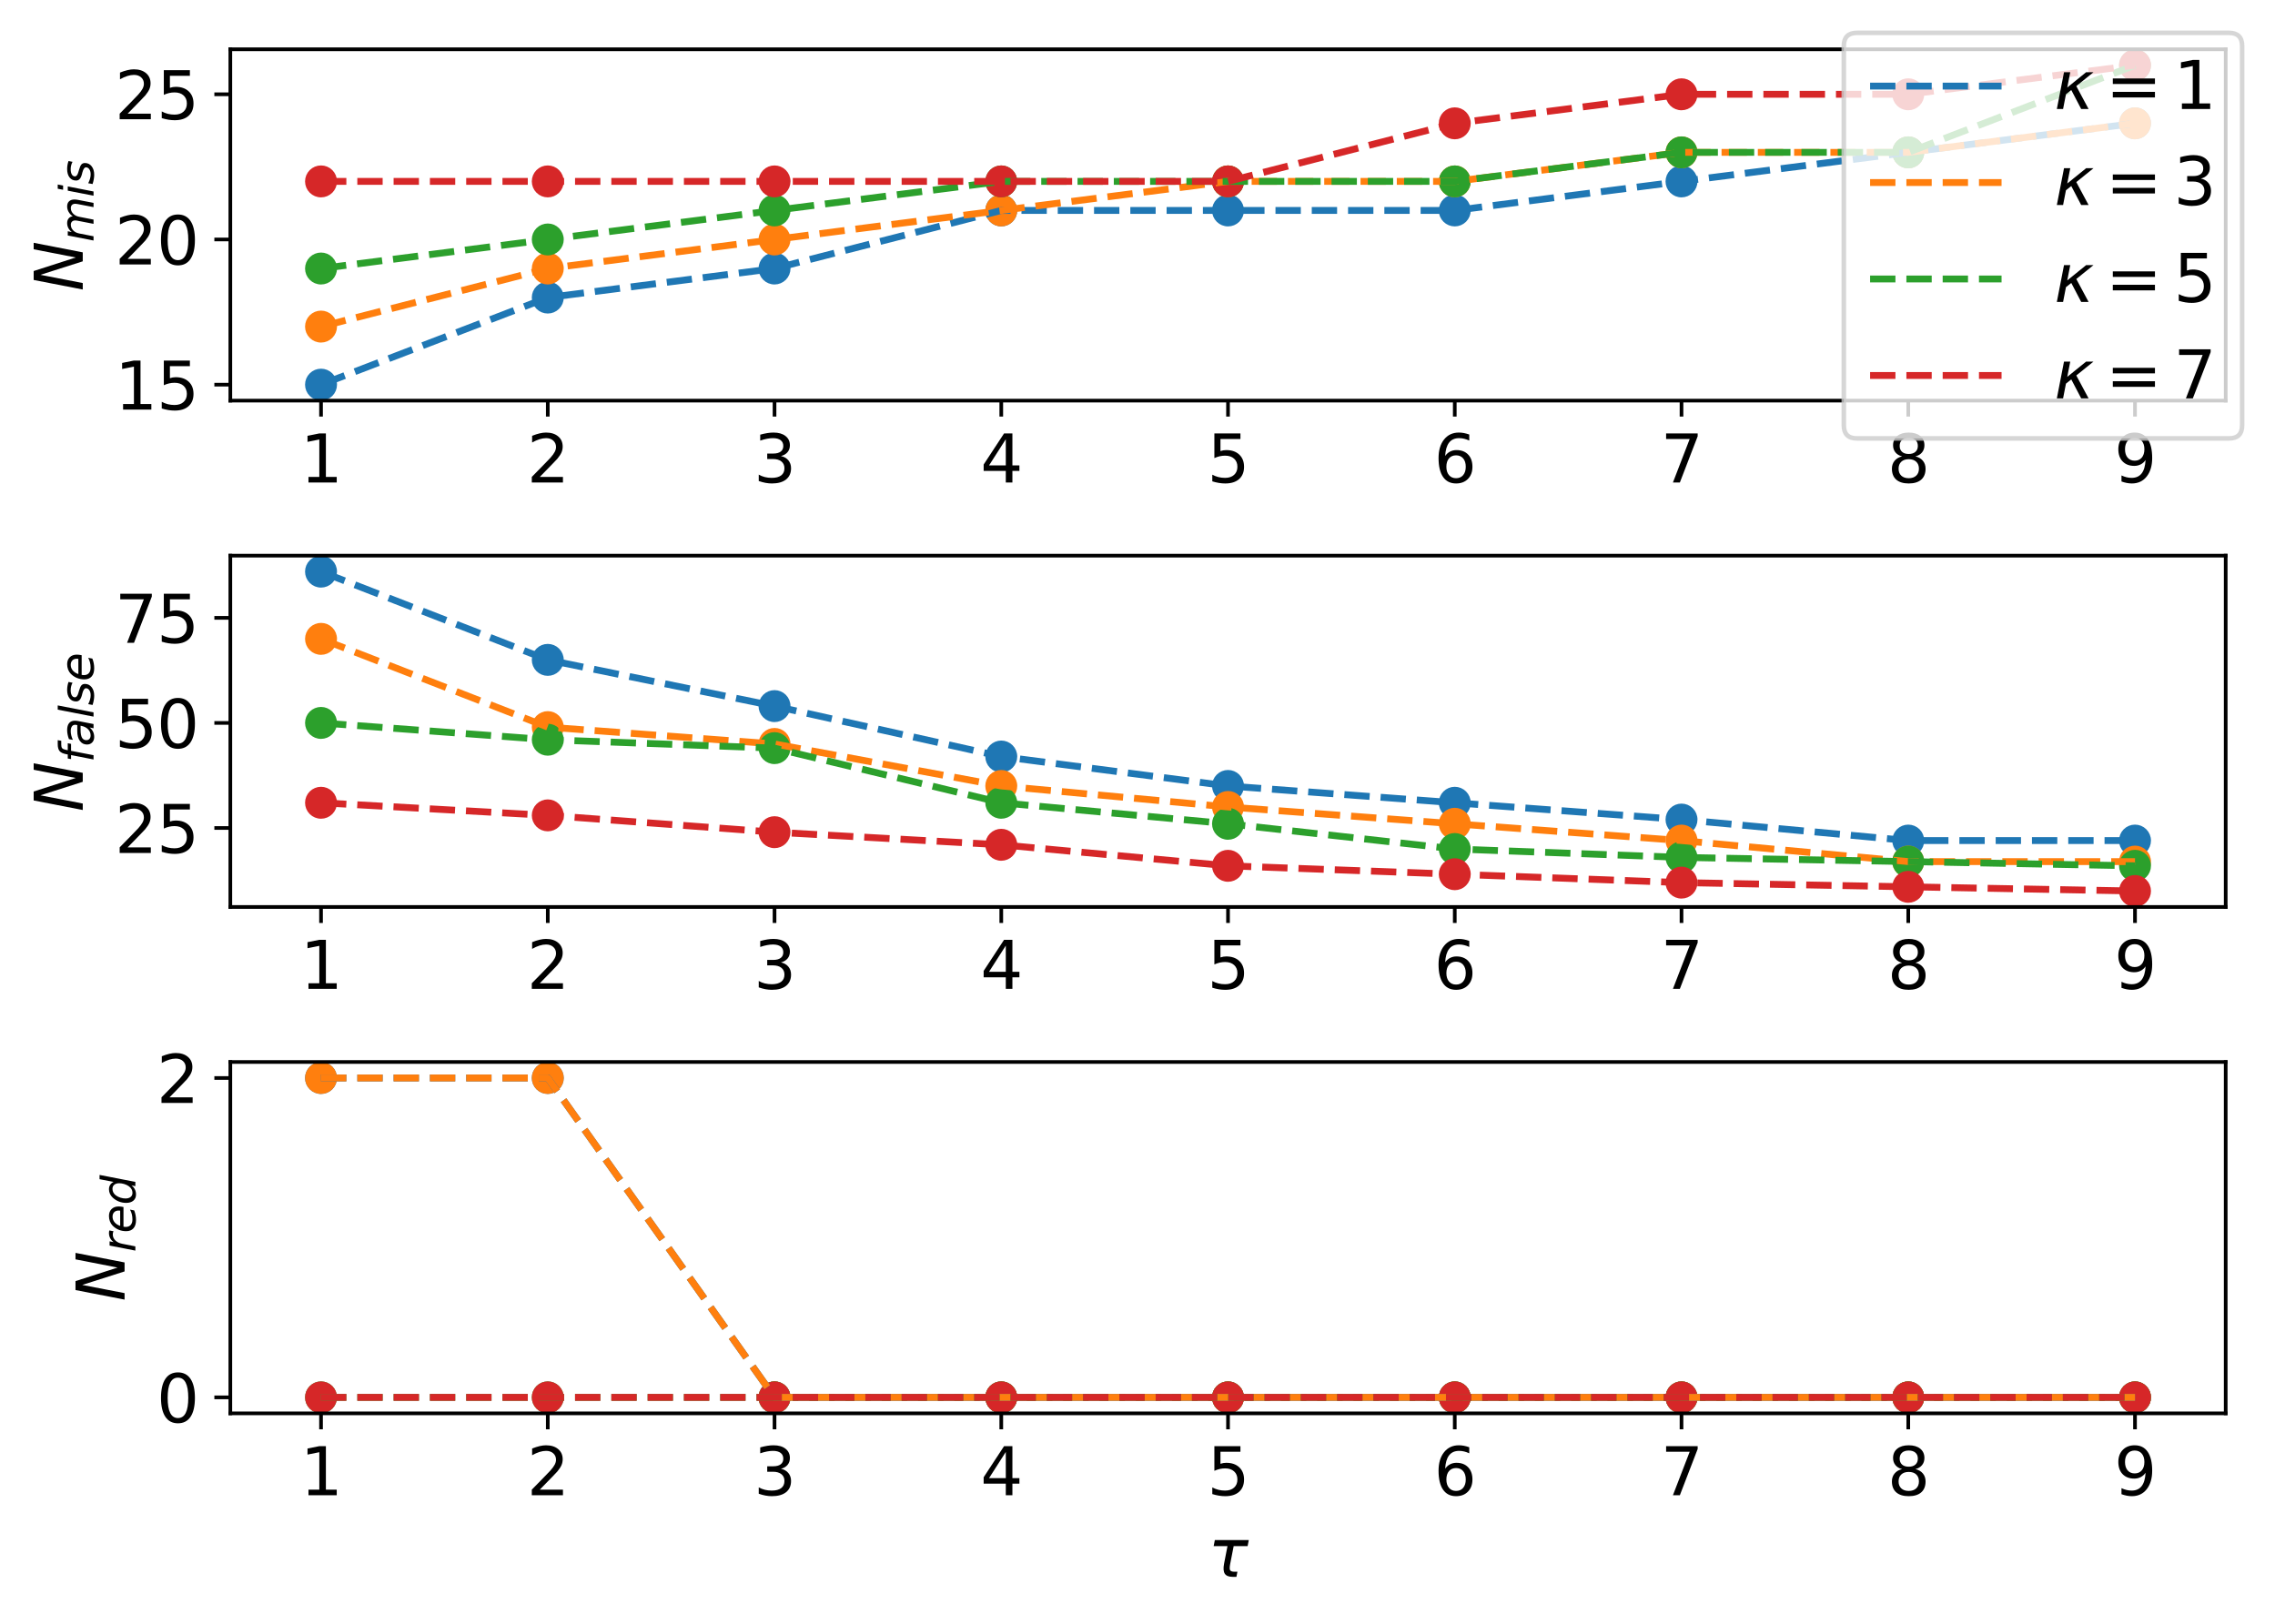 <?xml version="1.0" encoding="utf-8" standalone="no"?>
<!DOCTYPE svg PUBLIC "-//W3C//DTD SVG 1.1//EN"
  "http://www.w3.org/Graphics/SVG/1.1/DTD/svg11.dtd">
<svg xmlns:xlink="http://www.w3.org/1999/xlink" width="498.404pt" height="355.773pt" viewBox="0 0 498.404 355.773" xmlns="http://www.w3.org/2000/svg" version="1.1">
 <defs>
  <style type="text/css">*{stroke-linejoin: round; stroke-linecap: butt}</style>
 </defs>
 <g id="figure_1">
  <g id="patch_1">
   <path d="M 0 355.773 
L 498.404 355.773 
L 498.404 0 
L 0 0 
z
" style="fill: #ffffff"/>
  </g>
  <g id="axes_1">
   <g id="patch_2">
    <path d="M 50.461 87.787 
L 487.604 87.787 
L 487.604 10.8 
L 50.461 10.8 
z
" style="fill: #ffffff"/>
   </g>
   <g id="PathCollection_1">
    <defs>
     <path id="m1174022c4d" d="M 0 3 
C 0.796 3 1.559 2.684 2.121 2.121 
C 2.684 1.559 3 0.796 3 0 
C 3 -0.796 2.684 -1.559 2.121 -2.121 
C 1.559 -2.684 0.796 -3 0 -3 
C -0.796 -3 -1.559 -2.684 -2.121 -2.121 
C -2.684 -1.559 -3 -0.796 -3 0 
C -3 0.796 -2.684 1.559 -2.121 2.121 
C -1.559 2.684 -0.796 3 0 3 
z
" style="stroke: #1f77b4"/>
    </defs>
    <g clip-path="url(#p6fe5225470)">
     <use xlink:href="#m1174022c4d" x="70.331" y="84.288" style="fill: #1f77b4; stroke: #1f77b4"/>
     <use xlink:href="#m1174022c4d" x="120.006" y="65.2" style="fill: #1f77b4; stroke: #1f77b4"/>
     <use xlink:href="#m1174022c4d" x="169.682" y="58.838" style="fill: #1f77b4; stroke: #1f77b4"/>
     <use xlink:href="#m1174022c4d" x="219.357" y="46.112" style="fill: #1f77b4; stroke: #1f77b4"/>
     <use xlink:href="#m1174022c4d" x="269.032" y="46.112" style="fill: #1f77b4; stroke: #1f77b4"/>
     <use xlink:href="#m1174022c4d" x="318.708" y="46.112" style="fill: #1f77b4; stroke: #1f77b4"/>
     <use xlink:href="#m1174022c4d" x="368.383" y="39.75" style="fill: #1f77b4; stroke: #1f77b4"/>
     <use xlink:href="#m1174022c4d" x="418.059" y="33.387" style="fill: #1f77b4; stroke: #1f77b4"/>
     <use xlink:href="#m1174022c4d" x="467.734" y="27.025" style="fill: #1f77b4; stroke: #1f77b4"/>
    </g>
   </g>
   <g id="PathCollection_2">
    <defs>
     <path id="md0395b0da2" d="M 0 3 
C 0.796 3 1.559 2.684 2.121 2.121 
C 2.684 1.559 3 0.796 3 0 
C 3 -0.796 2.684 -1.559 2.121 -2.121 
C 1.559 -2.684 0.796 -3 0 -3 
C -0.796 -3 -1.559 -2.684 -2.121 -2.121 
C -2.684 -1.559 -3 -0.796 -3 0 
C -3 0.796 -2.684 1.559 -2.121 2.121 
C -1.559 2.684 -0.796 3 0 3 
z
" style="stroke: #ff7f0e"/>
    </defs>
    <g clip-path="url(#p6fe5225470)">
     <use xlink:href="#md0395b0da2" x="70.331" y="71.563" style="fill: #ff7f0e; stroke: #ff7f0e"/>
     <use xlink:href="#md0395b0da2" x="120.006" y="58.838" style="fill: #ff7f0e; stroke: #ff7f0e"/>
     <use xlink:href="#md0395b0da2" x="169.682" y="52.475" style="fill: #ff7f0e; stroke: #ff7f0e"/>
     <use xlink:href="#md0395b0da2" x="219.357" y="46.112" style="fill: #ff7f0e; stroke: #ff7f0e"/>
     <use xlink:href="#md0395b0da2" x="269.032" y="39.75" style="fill: #ff7f0e; stroke: #ff7f0e"/>
     <use xlink:href="#md0395b0da2" x="318.708" y="39.75" style="fill: #ff7f0e; stroke: #ff7f0e"/>
     <use xlink:href="#md0395b0da2" x="368.383" y="33.387" style="fill: #ff7f0e; stroke: #ff7f0e"/>
     <use xlink:href="#md0395b0da2" x="418.059" y="33.387" style="fill: #ff7f0e; stroke: #ff7f0e"/>
     <use xlink:href="#md0395b0da2" x="467.734" y="27.025" style="fill: #ff7f0e; stroke: #ff7f0e"/>
    </g>
   </g>
   <g id="PathCollection_3">
    <defs>
     <path id="m199ec59698" d="M 0 3 
C 0.796 3 1.559 2.684 2.121 2.121 
C 2.684 1.559 3 0.796 3 0 
C 3 -0.796 2.684 -1.559 2.121 -2.121 
C 1.559 -2.684 0.796 -3 0 -3 
C -0.796 -3 -1.559 -2.684 -2.121 -2.121 
C -2.684 -1.559 -3 -0.796 -3 0 
C -3 0.796 -2.684 1.559 -2.121 2.121 
C -1.559 2.684 -0.796 3 0 3 
z
" style="stroke: #2ca02c"/>
    </defs>
    <g clip-path="url(#p6fe5225470)">
     <use xlink:href="#m199ec59698" x="70.331" y="58.838" style="fill: #2ca02c; stroke: #2ca02c"/>
     <use xlink:href="#m199ec59698" x="120.006" y="52.475" style="fill: #2ca02c; stroke: #2ca02c"/>
     <use xlink:href="#m199ec59698" x="169.682" y="46.112" style="fill: #2ca02c; stroke: #2ca02c"/>
     <use xlink:href="#m199ec59698" x="219.357" y="39.75" style="fill: #2ca02c; stroke: #2ca02c"/>
     <use xlink:href="#m199ec59698" x="269.032" y="39.75" style="fill: #2ca02c; stroke: #2ca02c"/>
     <use xlink:href="#m199ec59698" x="318.708" y="39.75" style="fill: #2ca02c; stroke: #2ca02c"/>
     <use xlink:href="#m199ec59698" x="368.383" y="33.387" style="fill: #2ca02c; stroke: #2ca02c"/>
     <use xlink:href="#m199ec59698" x="418.059" y="33.387" style="fill: #2ca02c; stroke: #2ca02c"/>
     <use xlink:href="#m199ec59698" x="467.734" y="14.299" style="fill: #2ca02c; stroke: #2ca02c"/>
    </g>
   </g>
   <g id="PathCollection_4">
    <defs>
     <path id="m71b9e9fbb3" d="M 0 3 
C 0.796 3 1.559 2.684 2.121 2.121 
C 2.684 1.559 3 0.796 3 0 
C 3 -0.796 2.684 -1.559 2.121 -2.121 
C 1.559 -2.684 0.796 -3 0 -3 
C -0.796 -3 -1.559 -2.684 -2.121 -2.121 
C -2.684 -1.559 -3 -0.796 -3 0 
C -3 0.796 -2.684 1.559 -2.121 2.121 
C -1.559 2.684 -0.796 3 0 3 
z
" style="stroke: #d62728"/>
    </defs>
    <g clip-path="url(#p6fe5225470)">
     <use xlink:href="#m71b9e9fbb3" x="70.331" y="39.75" style="fill: #d62728; stroke: #d62728"/>
     <use xlink:href="#m71b9e9fbb3" x="120.006" y="39.75" style="fill: #d62728; stroke: #d62728"/>
     <use xlink:href="#m71b9e9fbb3" x="169.682" y="39.75" style="fill: #d62728; stroke: #d62728"/>
     <use xlink:href="#m71b9e9fbb3" x="219.357" y="39.75" style="fill: #d62728; stroke: #d62728"/>
     <use xlink:href="#m71b9e9fbb3" x="269.032" y="39.75" style="fill: #d62728; stroke: #d62728"/>
     <use xlink:href="#m71b9e9fbb3" x="318.708" y="27.025" style="fill: #d62728; stroke: #d62728"/>
     <use xlink:href="#m71b9e9fbb3" x="368.383" y="20.662" style="fill: #d62728; stroke: #d62728"/>
     <use xlink:href="#m71b9e9fbb3" x="418.059" y="20.662" style="fill: #d62728; stroke: #d62728"/>
     <use xlink:href="#m71b9e9fbb3" x="467.734" y="14.299" style="fill: #d62728; stroke: #d62728"/>
    </g>
   </g>
   <g id="matplotlib.axis_1">
    <g id="xtick_1">
     <g id="line2d_1">
      <defs>
       <path id="mf611072ad1" d="M 0 0 
L 0 3.5 
" style="stroke: #000000; stroke-width: 0.8"/>
      </defs>
      <g>
       <use xlink:href="#mf611072ad1" x="70.331" y="87.787" style="stroke: #000000; stroke-width: 0.8"/>
      </g>
     </g>
     <g id="text_1">
      <!-- 1 -->
      <g transform="translate(65.75 105.729) scale(0.144 -0.144)">
       <defs>
        <path id="DejaVuSans-31" d="M 794 531 
L 1825 531 
L 1825 4091 
L 703 3866 
L 703 4441 
L 1819 4666 
L 2450 4666 
L 2450 531 
L 3481 531 
L 3481 0 
L 794 0 
L 794 531 
z
" transform="scale(0.016)"/>
       </defs>
       <use xlink:href="#DejaVuSans-31"/>
      </g>
     </g>
    </g>
    <g id="xtick_2">
     <g id="line2d_2">
      <g>
       <use xlink:href="#mf611072ad1" x="120.006" y="87.787" style="stroke: #000000; stroke-width: 0.8"/>
      </g>
     </g>
     <g id="text_2">
      <!-- 2 -->
      <g transform="translate(115.425 105.729) scale(0.144 -0.144)">
       <defs>
        <path id="DejaVuSans-32" d="M 1228 531 
L 3431 531 
L 3431 0 
L 469 0 
L 469 531 
Q 828 903 1448 1529 
Q 2069 2156 2228 2338 
Q 2531 2678 2651 2914 
Q 2772 3150 2772 3378 
Q 2772 3750 2511 3984 
Q 2250 4219 1831 4219 
Q 1534 4219 1204 4116 
Q 875 4013 500 3803 
L 500 4441 
Q 881 4594 1212 4672 
Q 1544 4750 1819 4750 
Q 2544 4750 2975 4387 
Q 3406 4025 3406 3419 
Q 3406 3131 3298 2873 
Q 3191 2616 2906 2266 
Q 2828 2175 2409 1742 
Q 1991 1309 1228 531 
z
" transform="scale(0.016)"/>
       </defs>
       <use xlink:href="#DejaVuSans-32"/>
      </g>
     </g>
    </g>
    <g id="xtick_3">
     <g id="line2d_3">
      <g>
       <use xlink:href="#mf611072ad1" x="169.682" y="87.787" style="stroke: #000000; stroke-width: 0.8"/>
      </g>
     </g>
     <g id="text_3">
      <!-- 3 -->
      <g transform="translate(165.101 105.729) scale(0.144 -0.144)">
       <defs>
        <path id="DejaVuSans-33" d="M 2597 2516 
Q 3050 2419 3304 2112 
Q 3559 1806 3559 1356 
Q 3559 666 3084 287 
Q 2609 -91 1734 -91 
Q 1441 -91 1130 -33 
Q 819 25 488 141 
L 488 750 
Q 750 597 1062 519 
Q 1375 441 1716 441 
Q 2309 441 2620 675 
Q 2931 909 2931 1356 
Q 2931 1769 2642 2001 
Q 2353 2234 1838 2234 
L 1294 2234 
L 1294 2753 
L 1863 2753 
Q 2328 2753 2575 2939 
Q 2822 3125 2822 3475 
Q 2822 3834 2567 4026 
Q 2313 4219 1838 4219 
Q 1578 4219 1281 4162 
Q 984 4106 628 3988 
L 628 4550 
Q 988 4650 1302 4700 
Q 1616 4750 1894 4750 
Q 2613 4750 3031 4423 
Q 3450 4097 3450 3541 
Q 3450 3153 3228 2886 
Q 3006 2619 2597 2516 
z
" transform="scale(0.016)"/>
       </defs>
       <use xlink:href="#DejaVuSans-33"/>
      </g>
     </g>
    </g>
    <g id="xtick_4">
     <g id="line2d_4">
      <g>
       <use xlink:href="#mf611072ad1" x="219.357" y="87.787" style="stroke: #000000; stroke-width: 0.8"/>
      </g>
     </g>
     <g id="text_4">
      <!-- 4 -->
      <g transform="translate(214.776 105.729) scale(0.144 -0.144)">
       <defs>
        <path id="DejaVuSans-34" d="M 2419 4116 
L 825 1625 
L 2419 1625 
L 2419 4116 
z
M 2253 4666 
L 3047 4666 
L 3047 1625 
L 3713 1625 
L 3713 1100 
L 3047 1100 
L 3047 0 
L 2419 0 
L 2419 1100 
L 313 1100 
L 313 1709 
L 2253 4666 
z
" transform="scale(0.016)"/>
       </defs>
       <use xlink:href="#DejaVuSans-34"/>
      </g>
     </g>
    </g>
    <g id="xtick_5">
     <g id="line2d_5">
      <g>
       <use xlink:href="#mf611072ad1" x="269.032" y="87.787" style="stroke: #000000; stroke-width: 0.8"/>
      </g>
     </g>
     <g id="text_5">
      <!-- 5 -->
      <g transform="translate(264.451 105.729) scale(0.144 -0.144)">
       <defs>
        <path id="DejaVuSans-35" d="M 691 4666 
L 3169 4666 
L 3169 4134 
L 1269 4134 
L 1269 2991 
Q 1406 3038 1543 3061 
Q 1681 3084 1819 3084 
Q 2600 3084 3056 2656 
Q 3513 2228 3513 1497 
Q 3513 744 3044 326 
Q 2575 -91 1722 -91 
Q 1428 -91 1123 -41 
Q 819 9 494 109 
L 494 744 
Q 775 591 1075 516 
Q 1375 441 1709 441 
Q 2250 441 2565 725 
Q 2881 1009 2881 1497 
Q 2881 1984 2565 2268 
Q 2250 2553 1709 2553 
Q 1456 2553 1204 2497 
Q 953 2441 691 2322 
L 691 4666 
z
" transform="scale(0.016)"/>
       </defs>
       <use xlink:href="#DejaVuSans-35"/>
      </g>
     </g>
    </g>
    <g id="xtick_6">
     <g id="line2d_6">
      <g>
       <use xlink:href="#mf611072ad1" x="318.708" y="87.787" style="stroke: #000000; stroke-width: 0.8"/>
      </g>
     </g>
     <g id="text_6">
      <!-- 6 -->
      <g transform="translate(314.127 105.729) scale(0.144 -0.144)">
       <defs>
        <path id="DejaVuSans-36" d="M 2113 2584 
Q 1688 2584 1439 2293 
Q 1191 2003 1191 1497 
Q 1191 994 1439 701 
Q 1688 409 2113 409 
Q 2538 409 2786 701 
Q 3034 994 3034 1497 
Q 3034 2003 2786 2293 
Q 2538 2584 2113 2584 
z
M 3366 4563 
L 3366 3988 
Q 3128 4100 2886 4159 
Q 2644 4219 2406 4219 
Q 1781 4219 1451 3797 
Q 1122 3375 1075 2522 
Q 1259 2794 1537 2939 
Q 1816 3084 2150 3084 
Q 2853 3084 3261 2657 
Q 3669 2231 3669 1497 
Q 3669 778 3244 343 
Q 2819 -91 2113 -91 
Q 1303 -91 875 529 
Q 447 1150 447 2328 
Q 447 3434 972 4092 
Q 1497 4750 2381 4750 
Q 2619 4750 2861 4703 
Q 3103 4656 3366 4563 
z
" transform="scale(0.016)"/>
       </defs>
       <use xlink:href="#DejaVuSans-36"/>
      </g>
     </g>
    </g>
    <g id="xtick_7">
     <g id="line2d_7">
      <g>
       <use xlink:href="#mf611072ad1" x="368.383" y="87.787" style="stroke: #000000; stroke-width: 0.8"/>
      </g>
     </g>
     <g id="text_7">
      <!-- 7 -->
      <g transform="translate(363.802 105.729) scale(0.144 -0.144)">
       <defs>
        <path id="DejaVuSans-37" d="M 525 4666 
L 3525 4666 
L 3525 4397 
L 1831 0 
L 1172 0 
L 2766 4134 
L 525 4134 
L 525 4666 
z
" transform="scale(0.016)"/>
       </defs>
       <use xlink:href="#DejaVuSans-37"/>
      </g>
     </g>
    </g>
    <g id="xtick_8">
     <g id="line2d_8">
      <g>
       <use xlink:href="#mf611072ad1" x="418.059" y="87.787" style="stroke: #000000; stroke-width: 0.8"/>
      </g>
     </g>
     <g id="text_8">
      <!-- 8 -->
      <g transform="translate(413.478 105.729) scale(0.144 -0.144)">
       <defs>
        <path id="DejaVuSans-38" d="M 2034 2216 
Q 1584 2216 1326 1975 
Q 1069 1734 1069 1313 
Q 1069 891 1326 650 
Q 1584 409 2034 409 
Q 2484 409 2743 651 
Q 3003 894 3003 1313 
Q 3003 1734 2745 1975 
Q 2488 2216 2034 2216 
z
M 1403 2484 
Q 997 2584 770 2862 
Q 544 3141 544 3541 
Q 544 4100 942 4425 
Q 1341 4750 2034 4750 
Q 2731 4750 3128 4425 
Q 3525 4100 3525 3541 
Q 3525 3141 3298 2862 
Q 3072 2584 2669 2484 
Q 3125 2378 3379 2068 
Q 3634 1759 3634 1313 
Q 3634 634 3220 271 
Q 2806 -91 2034 -91 
Q 1263 -91 848 271 
Q 434 634 434 1313 
Q 434 1759 690 2068 
Q 947 2378 1403 2484 
z
M 1172 3481 
Q 1172 3119 1398 2916 
Q 1625 2713 2034 2713 
Q 2441 2713 2670 2916 
Q 2900 3119 2900 3481 
Q 2900 3844 2670 4047 
Q 2441 4250 2034 4250 
Q 1625 4250 1398 4047 
Q 1172 3844 1172 3481 
z
" transform="scale(0.016)"/>
       </defs>
       <use xlink:href="#DejaVuSans-38"/>
      </g>
     </g>
    </g>
    <g id="xtick_9">
     <g id="line2d_9">
      <g>
       <use xlink:href="#mf611072ad1" x="467.734" y="87.787" style="stroke: #000000; stroke-width: 0.8"/>
      </g>
     </g>
     <g id="text_9">
      <!-- 9 -->
      <g transform="translate(463.153 105.729) scale(0.144 -0.144)">
       <defs>
        <path id="DejaVuSans-39" d="M 703 97 
L 703 672 
Q 941 559 1184 500 
Q 1428 441 1663 441 
Q 2288 441 2617 861 
Q 2947 1281 2994 2138 
Q 2813 1869 2534 1725 
Q 2256 1581 1919 1581 
Q 1219 1581 811 2004 
Q 403 2428 403 3163 
Q 403 3881 828 4315 
Q 1253 4750 1959 4750 
Q 2769 4750 3195 4129 
Q 3622 3509 3622 2328 
Q 3622 1225 3098 567 
Q 2575 -91 1691 -91 
Q 1453 -91 1209 -44 
Q 966 3 703 97 
z
M 1959 2075 
Q 2384 2075 2632 2365 
Q 2881 2656 2881 3163 
Q 2881 3666 2632 3958 
Q 2384 4250 1959 4250 
Q 1534 4250 1286 3958 
Q 1038 3666 1038 3163 
Q 1038 2656 1286 2365 
Q 1534 2075 1959 2075 
z
" transform="scale(0.016)"/>
       </defs>
       <use xlink:href="#DejaVuSans-39"/>
      </g>
     </g>
    </g>
   </g>
   <g id="matplotlib.axis_2">
    <g id="ytick_1">
     <g id="line2d_10">
      <defs>
       <path id="m1429f9703c" d="M 0 0 
L -3.5 0 
" style="stroke: #000000; stroke-width: 0.8"/>
      </defs>
      <g>
       <use xlink:href="#m1429f9703c" x="50.461" y="84.288" style="stroke: #000000; stroke-width: 0.8"/>
      </g>
     </g>
     <g id="text_10">
      <!-- 15 -->
      <g transform="translate(25.137 89.759) scale(0.144 -0.144)">
       <use xlink:href="#DejaVuSans-31"/>
       <use xlink:href="#DejaVuSans-35" x="63.623"/>
      </g>
     </g>
    </g>
    <g id="ytick_2">
     <g id="line2d_11">
      <g>
       <use xlink:href="#m1429f9703c" x="50.461" y="52.475" style="stroke: #000000; stroke-width: 0.8"/>
      </g>
     </g>
     <g id="text_11">
      <!-- 20 -->
      <g transform="translate(25.137 57.946) scale(0.144 -0.144)">
       <defs>
        <path id="DejaVuSans-30" d="M 2034 4250 
Q 1547 4250 1301 3770 
Q 1056 3291 1056 2328 
Q 1056 1369 1301 889 
Q 1547 409 2034 409 
Q 2525 409 2770 889 
Q 3016 1369 3016 2328 
Q 3016 3291 2770 3770 
Q 2525 4250 2034 4250 
z
M 2034 4750 
Q 2819 4750 3233 4129 
Q 3647 3509 3647 2328 
Q 3647 1150 3233 529 
Q 2819 -91 2034 -91 
Q 1250 -91 836 529 
Q 422 1150 422 2328 
Q 422 3509 836 4129 
Q 1250 4750 2034 4750 
z
" transform="scale(0.016)"/>
       </defs>
       <use xlink:href="#DejaVuSans-32"/>
       <use xlink:href="#DejaVuSans-30" x="63.623"/>
      </g>
     </g>
    </g>
    <g id="ytick_3">
     <g id="line2d_12">
      <g>
       <use xlink:href="#m1429f9703c" x="50.461" y="20.662" style="stroke: #000000; stroke-width: 0.8"/>
      </g>
     </g>
     <g id="text_12">
      <!-- 25 -->
      <g transform="translate(25.137 26.133) scale(0.144 -0.144)">
       <use xlink:href="#DejaVuSans-32"/>
       <use xlink:href="#DejaVuSans-35" x="63.623"/>
      </g>
     </g>
    </g>
    <g id="text_13">
     <!-- $N_{mis}$ -->
     <g transform="translate(18.142 63.838) rotate(-90) scale(0.144 -0.144)">
      <defs>
       <path id="DejaVuSans-Oblique-4e" d="M 1081 4666 
L 1931 4666 
L 3219 666 
L 4000 4666 
L 4616 4666 
L 3706 0 
L 2853 0 
L 1569 4025 
L 788 0 
L 172 0 
L 1081 4666 
z
" transform="scale(0.016)"/>
       <path id="DejaVuSans-Oblique-6d" d="M 5747 2113 
L 5338 0 
L 4763 0 
L 5166 2094 
Q 5191 2228 5203 2325 
Q 5216 2422 5216 2491 
Q 5216 2772 5059 2928 
Q 4903 3084 4622 3084 
Q 4203 3084 3875 2770 
Q 3547 2456 3450 1953 
L 3066 0 
L 2491 0 
L 2900 2094 
Q 2925 2209 2937 2307 
Q 2950 2406 2950 2484 
Q 2950 2769 2794 2926 
Q 2638 3084 2363 3084 
Q 1938 3084 1609 2770 
Q 1281 2456 1184 1953 
L 800 0 
L 225 0 
L 909 3500 
L 1484 3500 
L 1375 2956 
Q 1609 3263 1923 3423 
Q 2238 3584 2597 3584 
Q 2978 3584 3223 3384 
Q 3469 3184 3519 2828 
Q 3781 3197 4126 3390 
Q 4472 3584 4856 3584 
Q 5306 3584 5551 3325 
Q 5797 3066 5797 2591 
Q 5797 2488 5784 2364 
Q 5772 2241 5747 2113 
z
" transform="scale(0.016)"/>
       <path id="DejaVuSans-Oblique-69" d="M 1172 4863 
L 1747 4863 
L 1606 4134 
L 1031 4134 
L 1172 4863 
z
M 909 3500 
L 1484 3500 
L 800 0 
L 225 0 
L 909 3500 
z
" transform="scale(0.016)"/>
       <path id="DejaVuSans-Oblique-73" d="M 3200 3397 
L 3091 2853 
Q 2863 2978 2609 3040 
Q 2356 3103 2088 3103 
Q 1634 3103 1373 2948 
Q 1113 2794 1113 2528 
Q 1113 2219 1719 2053 
Q 1766 2041 1788 2034 
L 1972 1978 
Q 2547 1819 2739 1644 
Q 2931 1469 2931 1166 
Q 2931 609 2489 259 
Q 2047 -91 1331 -91 
Q 1053 -91 747 -37 
Q 441 16 72 128 
L 184 722 
Q 500 559 806 475 
Q 1113 391 1394 391 
Q 1816 391 2080 572 
Q 2344 753 2344 1031 
Q 2344 1331 1650 1516 
L 1591 1531 
L 1394 1581 
Q 956 1697 753 1886 
Q 550 2075 550 2369 
Q 550 2928 970 3256 
Q 1391 3584 2113 3584 
Q 2397 3584 2667 3537 
Q 2938 3491 3200 3397 
z
" transform="scale(0.016)"/>
      </defs>
      <use xlink:href="#DejaVuSans-Oblique-4e" transform="translate(0 0.094)"/>
      <use xlink:href="#DejaVuSans-Oblique-6d" transform="translate(74.805 -16.312) scale(0.7)"/>
      <use xlink:href="#DejaVuSans-Oblique-69" transform="translate(142.993 -16.312) scale(0.7)"/>
      <use xlink:href="#DejaVuSans-Oblique-73" transform="translate(162.441 -16.312) scale(0.7)"/>
     </g>
    </g>
   </g>
   <g id="line2d_13">
    <path d="M 70.331 84.288 
L 120.006 65.2 
L 169.682 58.838 
L 219.357 46.112 
L 269.032 46.112 
L 318.708 46.112 
L 368.383 39.75 
L 418.059 33.387 
L 467.734 27.025 
" clip-path="url(#p6fe5225470)" style="fill: none; stroke-dasharray: 5.55,2.4; stroke-dashoffset: 0; stroke: #1f77b4; stroke-width: 1.5"/>
   </g>
   <g id="line2d_14">
    <path d="M 70.331 71.563 
L 120.006 58.838 
L 169.682 52.475 
L 219.357 46.112 
L 269.032 39.75 
L 318.708 39.75 
L 368.383 33.387 
L 418.059 33.387 
L 467.734 27.025 
" clip-path="url(#p6fe5225470)" style="fill: none; stroke-dasharray: 5.55,2.4; stroke-dashoffset: 0; stroke: #ff7f0e; stroke-width: 1.5"/>
   </g>
   <g id="line2d_15">
    <path d="M 70.331 58.838 
L 120.006 52.475 
L 169.682 46.112 
L 219.357 39.75 
L 269.032 39.75 
L 318.708 39.75 
L 368.383 33.387 
L 418.059 33.387 
L 467.734 14.299 
" clip-path="url(#p6fe5225470)" style="fill: none; stroke-dasharray: 5.55,2.4; stroke-dashoffset: 0; stroke: #2ca02c; stroke-width: 1.5"/>
   </g>
   <g id="line2d_16">
    <path d="M 70.331 39.75 
L 120.006 39.75 
L 169.682 39.75 
L 219.357 39.75 
L 269.032 39.75 
L 318.708 27.025 
L 368.383 20.662 
L 418.059 20.662 
L 467.734 14.299 
" clip-path="url(#p6fe5225470)" style="fill: none; stroke-dasharray: 5.55,2.4; stroke-dashoffset: 0; stroke: #d62728; stroke-width: 1.5"/>
   </g>
   <g id="patch_3">
    <path d="M 50.461 87.787 
L 50.461 10.8 
" style="fill: none; stroke: #000000; stroke-width: 0.8; stroke-linejoin: miter; stroke-linecap: square"/>
   </g>
   <g id="patch_4">
    <path d="M 487.604 87.787 
L 487.604 10.8 
" style="fill: none; stroke: #000000; stroke-width: 0.8; stroke-linejoin: miter; stroke-linecap: square"/>
   </g>
   <g id="patch_5">
    <path d="M 50.461 87.787 
L 487.604 87.787 
" style="fill: none; stroke: #000000; stroke-width: 0.8; stroke-linejoin: miter; stroke-linecap: square"/>
   </g>
   <g id="patch_6">
    <path d="M 50.461 10.8 
L 487.604 10.8 
" style="fill: none; stroke: #000000; stroke-width: 0.8; stroke-linejoin: miter; stroke-linecap: square"/>
   </g>
  </g>
  <g id="axes_2">
   <g id="patch_7">
    <path d="M 50.461 198.744 
L 487.604 198.744 
L 487.604 121.756 
L 50.461 121.756 
z
" style="fill: #ffffff"/>
   </g>
   <g id="PathCollection_5">
    <g clip-path="url(#p453e0894f1)">
     <use xlink:href="#m1174022c4d" x="70.331" y="125.256" style="fill: #1f77b4; stroke: #1f77b4"/>
     <use xlink:href="#m1174022c4d" x="120.006" y="144.595" style="fill: #1f77b4; stroke: #1f77b4"/>
     <use xlink:href="#m1174022c4d" x="169.682" y="154.725" style="fill: #1f77b4; stroke: #1f77b4"/>
     <use xlink:href="#m1174022c4d" x="219.357" y="165.775" style="fill: #1f77b4; stroke: #1f77b4"/>
     <use xlink:href="#m1174022c4d" x="269.032" y="172.222" style="fill: #1f77b4; stroke: #1f77b4"/>
     <use xlink:href="#m1174022c4d" x="318.708" y="175.905" style="fill: #1f77b4; stroke: #1f77b4"/>
     <use xlink:href="#m1174022c4d" x="368.383" y="179.589" style="fill: #1f77b4; stroke: #1f77b4"/>
     <use xlink:href="#m1174022c4d" x="418.059" y="184.193" style="fill: #1f77b4; stroke: #1f77b4"/>
     <use xlink:href="#m1174022c4d" x="467.734" y="184.193" style="fill: #1f77b4; stroke: #1f77b4"/>
    </g>
   </g>
   <g id="PathCollection_6">
    <g clip-path="url(#p453e0894f1)">
     <use xlink:href="#md0395b0da2" x="70.331" y="139.99" style="fill: #ff7f0e; stroke: #ff7f0e"/>
     <use xlink:href="#md0395b0da2" x="120.006" y="159.329" style="fill: #ff7f0e; stroke: #ff7f0e"/>
     <use xlink:href="#md0395b0da2" x="169.682" y="163.013" style="fill: #ff7f0e; stroke: #ff7f0e"/>
     <use xlink:href="#md0395b0da2" x="219.357" y="172.222" style="fill: #ff7f0e; stroke: #ff7f0e"/>
     <use xlink:href="#md0395b0da2" x="269.032" y="176.826" style="fill: #ff7f0e; stroke: #ff7f0e"/>
     <use xlink:href="#md0395b0da2" x="318.708" y="180.51" style="fill: #ff7f0e; stroke: #ff7f0e"/>
     <use xlink:href="#md0395b0da2" x="368.383" y="184.193" style="fill: #ff7f0e; stroke: #ff7f0e"/>
     <use xlink:href="#md0395b0da2" x="418.059" y="188.798" style="fill: #ff7f0e; stroke: #ff7f0e"/>
     <use xlink:href="#md0395b0da2" x="467.734" y="188.798" style="fill: #ff7f0e; stroke: #ff7f0e"/>
    </g>
   </g>
   <g id="PathCollection_7">
    <g clip-path="url(#p453e0894f1)">
     <use xlink:href="#m199ec59698" x="70.331" y="158.408" style="fill: #2ca02c; stroke: #2ca02c"/>
     <use xlink:href="#m199ec59698" x="120.006" y="162.092" style="fill: #2ca02c; stroke: #2ca02c"/>
     <use xlink:href="#m199ec59698" x="169.682" y="163.934" style="fill: #2ca02c; stroke: #2ca02c"/>
     <use xlink:href="#m199ec59698" x="219.357" y="175.905" style="fill: #2ca02c; stroke: #2ca02c"/>
     <use xlink:href="#m199ec59698" x="269.032" y="180.51" style="fill: #2ca02c; stroke: #2ca02c"/>
     <use xlink:href="#m199ec59698" x="318.708" y="186.035" style="fill: #2ca02c; stroke: #2ca02c"/>
     <use xlink:href="#m199ec59698" x="368.383" y="187.877" style="fill: #2ca02c; stroke: #2ca02c"/>
     <use xlink:href="#m199ec59698" x="418.059" y="188.798" style="fill: #2ca02c; stroke: #2ca02c"/>
     <use xlink:href="#m199ec59698" x="467.734" y="189.719" style="fill: #2ca02c; stroke: #2ca02c"/>
    </g>
   </g>
   <g id="PathCollection_8">
    <g clip-path="url(#p453e0894f1)">
     <use xlink:href="#m71b9e9fbb3" x="70.331" y="175.905" style="fill: #d62728; stroke: #d62728"/>
     <use xlink:href="#m71b9e9fbb3" x="120.006" y="178.668" style="fill: #d62728; stroke: #d62728"/>
     <use xlink:href="#m71b9e9fbb3" x="169.682" y="182.352" style="fill: #d62728; stroke: #d62728"/>
     <use xlink:href="#m71b9e9fbb3" x="219.357" y="185.114" style="fill: #d62728; stroke: #d62728"/>
     <use xlink:href="#m71b9e9fbb3" x="269.032" y="189.719" style="fill: #d62728; stroke: #d62728"/>
     <use xlink:href="#m71b9e9fbb3" x="318.708" y="191.561" style="fill: #d62728; stroke: #d62728"/>
     <use xlink:href="#m71b9e9fbb3" x="368.383" y="193.402" style="fill: #d62728; stroke: #d62728"/>
     <use xlink:href="#m71b9e9fbb3" x="418.059" y="194.323" style="fill: #d62728; stroke: #d62728"/>
     <use xlink:href="#m71b9e9fbb3" x="467.734" y="195.244" style="fill: #d62728; stroke: #d62728"/>
    </g>
   </g>
   <g id="matplotlib.axis_3">
    <g id="xtick_10">
     <g id="line2d_17">
      <g>
       <use xlink:href="#mf611072ad1" x="70.331" y="198.744" style="stroke: #000000; stroke-width: 0.8"/>
      </g>
     </g>
     <g id="text_14">
      <!-- 1 -->
      <g transform="translate(65.75 216.685) scale(0.144 -0.144)">
       <use xlink:href="#DejaVuSans-31"/>
      </g>
     </g>
    </g>
    <g id="xtick_11">
     <g id="line2d_18">
      <g>
       <use xlink:href="#mf611072ad1" x="120.006" y="198.744" style="stroke: #000000; stroke-width: 0.8"/>
      </g>
     </g>
     <g id="text_15">
      <!-- 2 -->
      <g transform="translate(115.425 216.685) scale(0.144 -0.144)">
       <use xlink:href="#DejaVuSans-32"/>
      </g>
     </g>
    </g>
    <g id="xtick_12">
     <g id="line2d_19">
      <g>
       <use xlink:href="#mf611072ad1" x="169.682" y="198.744" style="stroke: #000000; stroke-width: 0.8"/>
      </g>
     </g>
     <g id="text_16">
      <!-- 3 -->
      <g transform="translate(165.101 216.685) scale(0.144 -0.144)">
       <use xlink:href="#DejaVuSans-33"/>
      </g>
     </g>
    </g>
    <g id="xtick_13">
     <g id="line2d_20">
      <g>
       <use xlink:href="#mf611072ad1" x="219.357" y="198.744" style="stroke: #000000; stroke-width: 0.8"/>
      </g>
     </g>
     <g id="text_17">
      <!-- 4 -->
      <g transform="translate(214.776 216.685) scale(0.144 -0.144)">
       <use xlink:href="#DejaVuSans-34"/>
      </g>
     </g>
    </g>
    <g id="xtick_14">
     <g id="line2d_21">
      <g>
       <use xlink:href="#mf611072ad1" x="269.032" y="198.744" style="stroke: #000000; stroke-width: 0.8"/>
      </g>
     </g>
     <g id="text_18">
      <!-- 5 -->
      <g transform="translate(264.451 216.685) scale(0.144 -0.144)">
       <use xlink:href="#DejaVuSans-35"/>
      </g>
     </g>
    </g>
    <g id="xtick_15">
     <g id="line2d_22">
      <g>
       <use xlink:href="#mf611072ad1" x="318.708" y="198.744" style="stroke: #000000; stroke-width: 0.8"/>
      </g>
     </g>
     <g id="text_19">
      <!-- 6 -->
      <g transform="translate(314.127 216.685) scale(0.144 -0.144)">
       <use xlink:href="#DejaVuSans-36"/>
      </g>
     </g>
    </g>
    <g id="xtick_16">
     <g id="line2d_23">
      <g>
       <use xlink:href="#mf611072ad1" x="368.383" y="198.744" style="stroke: #000000; stroke-width: 0.8"/>
      </g>
     </g>
     <g id="text_20">
      <!-- 7 -->
      <g transform="translate(363.802 216.685) scale(0.144 -0.144)">
       <use xlink:href="#DejaVuSans-37"/>
      </g>
     </g>
    </g>
    <g id="xtick_17">
     <g id="line2d_24">
      <g>
       <use xlink:href="#mf611072ad1" x="418.059" y="198.744" style="stroke: #000000; stroke-width: 0.8"/>
      </g>
     </g>
     <g id="text_21">
      <!-- 8 -->
      <g transform="translate(413.478 216.685) scale(0.144 -0.144)">
       <use xlink:href="#DejaVuSans-38"/>
      </g>
     </g>
    </g>
    <g id="xtick_18">
     <g id="line2d_25">
      <g>
       <use xlink:href="#mf611072ad1" x="467.734" y="198.744" style="stroke: #000000; stroke-width: 0.8"/>
      </g>
     </g>
     <g id="text_22">
      <!-- 9 -->
      <g transform="translate(463.153 216.685) scale(0.144 -0.144)">
       <use xlink:href="#DejaVuSans-39"/>
      </g>
     </g>
    </g>
   </g>
   <g id="matplotlib.axis_4">
    <g id="ytick_4">
     <g id="line2d_26">
      <g>
       <use xlink:href="#m1429f9703c" x="50.461" y="181.431" style="stroke: #000000; stroke-width: 0.8"/>
      </g>
     </g>
     <g id="text_23">
      <!-- 25 -->
      <g transform="translate(25.137 186.902) scale(0.144 -0.144)">
       <use xlink:href="#DejaVuSans-32"/>
       <use xlink:href="#DejaVuSans-35" x="63.623"/>
      </g>
     </g>
    </g>
    <g id="ytick_5">
     <g id="line2d_27">
      <g>
       <use xlink:href="#m1429f9703c" x="50.461" y="158.408" style="stroke: #000000; stroke-width: 0.8"/>
      </g>
     </g>
     <g id="text_24">
      <!-- 50 -->
      <g transform="translate(25.137 163.879) scale(0.144 -0.144)">
       <use xlink:href="#DejaVuSans-35"/>
       <use xlink:href="#DejaVuSans-30" x="63.623"/>
      </g>
     </g>
    </g>
    <g id="ytick_6">
     <g id="line2d_28">
      <g>
       <use xlink:href="#m1429f9703c" x="50.461" y="135.386" style="stroke: #000000; stroke-width: 0.8"/>
      </g>
     </g>
     <g id="text_25">
      <!-- 75 -->
      <g transform="translate(25.137 140.857) scale(0.144 -0.144)">
       <use xlink:href="#DejaVuSans-37"/>
       <use xlink:href="#DejaVuSans-35" x="63.623"/>
      </g>
     </g>
    </g>
    <g id="text_26">
     <!-- $N_{false}$ -->
     <g transform="translate(18.142 177.89) rotate(-90) scale(0.144 -0.144)">
      <defs>
       <path id="DejaVuSans-Oblique-66" d="M 3059 4863 
L 2969 4384 
L 2419 4384 
Q 2106 4384 1964 4261 
Q 1822 4138 1753 3809 
L 1691 3500 
L 2638 3500 
L 2553 3053 
L 1606 3053 
L 1013 0 
L 434 0 
L 1031 3053 
L 481 3053 
L 563 3500 
L 1113 3500 
L 1159 3744 
Q 1278 4363 1576 4613 
Q 1875 4863 2516 4863 
L 3059 4863 
z
" transform="scale(0.016)"/>
       <path id="DejaVuSans-Oblique-61" d="M 3438 1997 
L 3047 0 
L 2472 0 
L 2578 531 
Q 2325 219 2001 64 
Q 1678 -91 1281 -91 
Q 834 -91 548 182 
Q 263 456 263 884 
Q 263 1497 752 1853 
Q 1241 2209 2100 2209 
L 2900 2209 
L 2931 2363 
Q 2938 2388 2941 2417 
Q 2944 2447 2944 2509 
Q 2944 2788 2717 2942 
Q 2491 3097 2081 3097 
Q 1800 3097 1504 3025 
Q 1209 2953 897 2809 
L 997 3341 
Q 1322 3463 1633 3523 
Q 1944 3584 2234 3584 
Q 2853 3584 3176 3315 
Q 3500 3047 3500 2534 
Q 3500 2431 3484 2292 
Q 3469 2153 3438 1997 
z
M 2816 1759 
L 2241 1759 
Q 1534 1759 1195 1570 
Q 856 1381 856 984 
Q 856 709 1029 553 
Q 1203 397 1509 397 
Q 1978 397 2328 733 
Q 2678 1069 2791 1631 
L 2816 1759 
z
" transform="scale(0.016)"/>
       <path id="DejaVuSans-Oblique-6c" d="M 1172 4863 
L 1747 4863 
L 800 0 
L 225 0 
L 1172 4863 
z
" transform="scale(0.016)"/>
       <path id="DejaVuSans-Oblique-65" d="M 3078 2063 
Q 3088 2113 3092 2166 
Q 3097 2219 3097 2272 
Q 3097 2653 2873 2875 
Q 2650 3097 2266 3097 
Q 1838 3097 1509 2826 
Q 1181 2556 1013 2059 
L 3078 2063 
z
M 3578 1613 
L 903 1613 
Q 884 1494 878 1425 
Q 872 1356 872 1306 
Q 872 872 1139 634 
Q 1406 397 1894 397 
Q 2269 397 2603 481 
Q 2938 566 3225 728 
L 3116 159 
Q 2806 34 2476 -28 
Q 2147 -91 1806 -91 
Q 1078 -91 686 257 
Q 294 606 294 1247 
Q 294 1794 489 2264 
Q 684 2734 1063 3103 
Q 1306 3334 1642 3459 
Q 1978 3584 2356 3584 
Q 2950 3584 3301 3228 
Q 3653 2872 3653 2272 
Q 3653 2128 3634 1964 
Q 3616 1800 3578 1613 
z
" transform="scale(0.016)"/>
      </defs>
      <use xlink:href="#DejaVuSans-Oblique-4e" transform="translate(0 0.094)"/>
      <use xlink:href="#DejaVuSans-Oblique-66" transform="translate(74.805 -16.312) scale(0.7)"/>
      <use xlink:href="#DejaVuSans-Oblique-61" transform="translate(99.448 -16.312) scale(0.7)"/>
      <use xlink:href="#DejaVuSans-Oblique-6c" transform="translate(142.344 -16.312) scale(0.7)"/>
      <use xlink:href="#DejaVuSans-Oblique-73" transform="translate(161.792 -16.312) scale(0.7)"/>
      <use xlink:href="#DejaVuSans-Oblique-65" transform="translate(198.262 -16.312) scale(0.7)"/>
     </g>
    </g>
   </g>
   <g id="line2d_29">
    <path d="M 70.331 125.256 
L 120.006 144.595 
L 169.682 154.725 
L 219.357 165.775 
L 269.032 172.222 
L 318.708 175.905 
L 368.383 179.589 
L 418.059 184.193 
L 467.734 184.193 
" clip-path="url(#p453e0894f1)" style="fill: none; stroke-dasharray: 5.55,2.4; stroke-dashoffset: 0; stroke: #1f77b4; stroke-width: 1.5"/>
   </g>
   <g id="line2d_30">
    <path d="M 70.331 139.99 
L 120.006 159.329 
L 169.682 163.013 
L 219.357 172.222 
L 269.032 176.826 
L 318.708 180.51 
L 368.383 184.193 
L 418.059 188.798 
L 467.734 188.798 
" clip-path="url(#p453e0894f1)" style="fill: none; stroke-dasharray: 5.55,2.4; stroke-dashoffset: 0; stroke: #ff7f0e; stroke-width: 1.5"/>
   </g>
   <g id="line2d_31">
    <path d="M 70.331 158.408 
L 120.006 162.092 
L 169.682 163.934 
L 219.357 175.905 
L 269.032 180.51 
L 318.708 186.035 
L 368.383 187.877 
L 418.059 188.798 
L 467.734 189.719 
" clip-path="url(#p453e0894f1)" style="fill: none; stroke-dasharray: 5.55,2.4; stroke-dashoffset: 0; stroke: #2ca02c; stroke-width: 1.5"/>
   </g>
   <g id="line2d_32">
    <path d="M 70.331 175.905 
L 120.006 178.668 
L 169.682 182.352 
L 219.357 185.114 
L 269.032 189.719 
L 318.708 191.561 
L 368.383 193.402 
L 418.059 194.323 
L 467.734 195.244 
" clip-path="url(#p453e0894f1)" style="fill: none; stroke-dasharray: 5.55,2.4; stroke-dashoffset: 0; stroke: #d62728; stroke-width: 1.5"/>
   </g>
   <g id="patch_8">
    <path d="M 50.461 198.744 
L 50.461 121.756 
" style="fill: none; stroke: #000000; stroke-width: 0.8; stroke-linejoin: miter; stroke-linecap: square"/>
   </g>
   <g id="patch_9">
    <path d="M 487.604 198.744 
L 487.604 121.756 
" style="fill: none; stroke: #000000; stroke-width: 0.8; stroke-linejoin: miter; stroke-linecap: square"/>
   </g>
   <g id="patch_10">
    <path d="M 50.461 198.744 
L 487.604 198.744 
" style="fill: none; stroke: #000000; stroke-width: 0.8; stroke-linejoin: miter; stroke-linecap: square"/>
   </g>
   <g id="patch_11">
    <path d="M 50.461 121.756 
L 487.604 121.756 
" style="fill: none; stroke: #000000; stroke-width: 0.8; stroke-linejoin: miter; stroke-linecap: square"/>
   </g>
  </g>
  <g id="axes_3">
   <g id="patch_12">
    <path d="M 50.461 309.7 
L 487.604 309.7 
L 487.604 232.713 
L 50.461 232.713 
z
" style="fill: #ffffff"/>
   </g>
   <g id="PathCollection_9">
    <g clip-path="url(#p5a491be8a5)">
     <use xlink:href="#m1174022c4d" x="70.331" y="236.212" style="fill: #1f77b4; stroke: #1f77b4"/>
     <use xlink:href="#m1174022c4d" x="120.006" y="236.212" style="fill: #1f77b4; stroke: #1f77b4"/>
     <use xlink:href="#m1174022c4d" x="169.682" y="306.201" style="fill: #1f77b4; stroke: #1f77b4"/>
     <use xlink:href="#m1174022c4d" x="219.357" y="306.201" style="fill: #1f77b4; stroke: #1f77b4"/>
     <use xlink:href="#m1174022c4d" x="269.032" y="306.201" style="fill: #1f77b4; stroke: #1f77b4"/>
     <use xlink:href="#m1174022c4d" x="318.708" y="306.201" style="fill: #1f77b4; stroke: #1f77b4"/>
     <use xlink:href="#m1174022c4d" x="368.383" y="306.201" style="fill: #1f77b4; stroke: #1f77b4"/>
     <use xlink:href="#m1174022c4d" x="418.059" y="306.201" style="fill: #1f77b4; stroke: #1f77b4"/>
     <use xlink:href="#m1174022c4d" x="467.734" y="306.201" style="fill: #1f77b4; stroke: #1f77b4"/>
    </g>
   </g>
   <g id="PathCollection_10">
    <g clip-path="url(#p5a491be8a5)">
     <use xlink:href="#md0395b0da2" x="70.331" y="236.212" style="fill: #ff7f0e; stroke: #ff7f0e"/>
     <use xlink:href="#md0395b0da2" x="120.006" y="236.212" style="fill: #ff7f0e; stroke: #ff7f0e"/>
     <use xlink:href="#md0395b0da2" x="169.682" y="306.201" style="fill: #ff7f0e; stroke: #ff7f0e"/>
     <use xlink:href="#md0395b0da2" x="219.357" y="306.201" style="fill: #ff7f0e; stroke: #ff7f0e"/>
     <use xlink:href="#md0395b0da2" x="269.032" y="306.201" style="fill: #ff7f0e; stroke: #ff7f0e"/>
     <use xlink:href="#md0395b0da2" x="318.708" y="306.201" style="fill: #ff7f0e; stroke: #ff7f0e"/>
     <use xlink:href="#md0395b0da2" x="368.383" y="306.201" style="fill: #ff7f0e; stroke: #ff7f0e"/>
     <use xlink:href="#md0395b0da2" x="418.059" y="306.201" style="fill: #ff7f0e; stroke: #ff7f0e"/>
     <use xlink:href="#md0395b0da2" x="467.734" y="306.201" style="fill: #ff7f0e; stroke: #ff7f0e"/>
    </g>
   </g>
   <g id="PathCollection_11">
    <g clip-path="url(#p5a491be8a5)">
     <use xlink:href="#m199ec59698" x="70.331" y="306.201" style="fill: #2ca02c; stroke: #2ca02c"/>
     <use xlink:href="#m199ec59698" x="120.006" y="306.201" style="fill: #2ca02c; stroke: #2ca02c"/>
     <use xlink:href="#m199ec59698" x="169.682" y="306.201" style="fill: #2ca02c; stroke: #2ca02c"/>
     <use xlink:href="#m199ec59698" x="219.357" y="306.201" style="fill: #2ca02c; stroke: #2ca02c"/>
     <use xlink:href="#m199ec59698" x="269.032" y="306.201" style="fill: #2ca02c; stroke: #2ca02c"/>
     <use xlink:href="#m199ec59698" x="318.708" y="306.201" style="fill: #2ca02c; stroke: #2ca02c"/>
     <use xlink:href="#m199ec59698" x="368.383" y="306.201" style="fill: #2ca02c; stroke: #2ca02c"/>
     <use xlink:href="#m199ec59698" x="418.059" y="306.201" style="fill: #2ca02c; stroke: #2ca02c"/>
     <use xlink:href="#m199ec59698" x="467.734" y="306.201" style="fill: #2ca02c; stroke: #2ca02c"/>
    </g>
   </g>
   <g id="PathCollection_12">
    <g clip-path="url(#p5a491be8a5)">
     <use xlink:href="#m71b9e9fbb3" x="70.331" y="306.201" style="fill: #d62728; stroke: #d62728"/>
     <use xlink:href="#m71b9e9fbb3" x="120.006" y="306.201" style="fill: #d62728; stroke: #d62728"/>
     <use xlink:href="#m71b9e9fbb3" x="169.682" y="306.201" style="fill: #d62728; stroke: #d62728"/>
     <use xlink:href="#m71b9e9fbb3" x="219.357" y="306.201" style="fill: #d62728; stroke: #d62728"/>
     <use xlink:href="#m71b9e9fbb3" x="269.032" y="306.201" style="fill: #d62728; stroke: #d62728"/>
     <use xlink:href="#m71b9e9fbb3" x="318.708" y="306.201" style="fill: #d62728; stroke: #d62728"/>
     <use xlink:href="#m71b9e9fbb3" x="368.383" y="306.201" style="fill: #d62728; stroke: #d62728"/>
     <use xlink:href="#m71b9e9fbb3" x="418.059" y="306.201" style="fill: #d62728; stroke: #d62728"/>
     <use xlink:href="#m71b9e9fbb3" x="467.734" y="306.201" style="fill: #d62728; stroke: #d62728"/>
    </g>
   </g>
   <g id="matplotlib.axis_5">
    <g id="xtick_19">
     <g id="line2d_33">
      <g>
       <use xlink:href="#mf611072ad1" x="70.331" y="309.7" style="stroke: #000000; stroke-width: 0.8"/>
      </g>
     </g>
     <g id="text_27">
      <!-- 1 -->
      <g transform="translate(65.75 327.642) scale(0.144 -0.144)">
       <use xlink:href="#DejaVuSans-31"/>
      </g>
     </g>
    </g>
    <g id="xtick_20">
     <g id="line2d_34">
      <g>
       <use xlink:href="#mf611072ad1" x="120.006" y="309.7" style="stroke: #000000; stroke-width: 0.8"/>
      </g>
     </g>
     <g id="text_28">
      <!-- 2 -->
      <g transform="translate(115.425 327.642) scale(0.144 -0.144)">
       <use xlink:href="#DejaVuSans-32"/>
      </g>
     </g>
    </g>
    <g id="xtick_21">
     <g id="line2d_35">
      <g>
       <use xlink:href="#mf611072ad1" x="169.682" y="309.7" style="stroke: #000000; stroke-width: 0.8"/>
      </g>
     </g>
     <g id="text_29">
      <!-- 3 -->
      <g transform="translate(165.101 327.642) scale(0.144 -0.144)">
       <use xlink:href="#DejaVuSans-33"/>
      </g>
     </g>
    </g>
    <g id="xtick_22">
     <g id="line2d_36">
      <g>
       <use xlink:href="#mf611072ad1" x="219.357" y="309.7" style="stroke: #000000; stroke-width: 0.8"/>
      </g>
     </g>
     <g id="text_30">
      <!-- 4 -->
      <g transform="translate(214.776 327.642) scale(0.144 -0.144)">
       <use xlink:href="#DejaVuSans-34"/>
      </g>
     </g>
    </g>
    <g id="xtick_23">
     <g id="line2d_37">
      <g>
       <use xlink:href="#mf611072ad1" x="269.032" y="309.7" style="stroke: #000000; stroke-width: 0.8"/>
      </g>
     </g>
     <g id="text_31">
      <!-- 5 -->
      <g transform="translate(264.451 327.642) scale(0.144 -0.144)">
       <use xlink:href="#DejaVuSans-35"/>
      </g>
     </g>
    </g>
    <g id="xtick_24">
     <g id="line2d_38">
      <g>
       <use xlink:href="#mf611072ad1" x="318.708" y="309.7" style="stroke: #000000; stroke-width: 0.8"/>
      </g>
     </g>
     <g id="text_32">
      <!-- 6 -->
      <g transform="translate(314.127 327.642) scale(0.144 -0.144)">
       <use xlink:href="#DejaVuSans-36"/>
      </g>
     </g>
    </g>
    <g id="xtick_25">
     <g id="line2d_39">
      <g>
       <use xlink:href="#mf611072ad1" x="368.383" y="309.7" style="stroke: #000000; stroke-width: 0.8"/>
      </g>
     </g>
     <g id="text_33">
      <!-- 7 -->
      <g transform="translate(363.802 327.642) scale(0.144 -0.144)">
       <use xlink:href="#DejaVuSans-37"/>
      </g>
     </g>
    </g>
    <g id="xtick_26">
     <g id="line2d_40">
      <g>
       <use xlink:href="#mf611072ad1" x="418.059" y="309.7" style="stroke: #000000; stroke-width: 0.8"/>
      </g>
     </g>
     <g id="text_34">
      <!-- 8 -->
      <g transform="translate(413.478 327.642) scale(0.144 -0.144)">
       <use xlink:href="#DejaVuSans-38"/>
      </g>
     </g>
    </g>
    <g id="xtick_27">
     <g id="line2d_41">
      <g>
       <use xlink:href="#mf611072ad1" x="467.734" y="309.7" style="stroke: #000000; stroke-width: 0.8"/>
      </g>
     </g>
     <g id="text_35">
      <!-- 9 -->
      <g transform="translate(463.153 327.642) scale(0.144 -0.144)">
       <use xlink:href="#DejaVuSans-39"/>
      </g>
     </g>
    </g>
    <g id="text_36">
     <!-- $\tau$ -->
     <g transform="translate(264.64 345.578) scale(0.144 -0.144)">
      <defs>
       <path id="DejaVuSans-Oblique-3c4" d="M 2103 638 
Q 2188 488 2525 488 
L 2800 488 
L 2706 0 
L 2363 0 
Q 1800 0 1600 300 
Q 1403 606 1534 1269 
L 1856 2925 
L 541 2925 
L 653 3500 
L 3881 3500 
L 3769 2925 
L 2444 2925 
L 2113 1234 
Q 2025 781 2103 638 
z
" transform="scale(0.016)"/>
      </defs>
      <use xlink:href="#DejaVuSans-Oblique-3c4" transform="translate(0 0.312)"/>
     </g>
    </g>
   </g>
   <g id="matplotlib.axis_6">
    <g id="ytick_7">
     <g id="line2d_42">
      <g>
       <use xlink:href="#m1429f9703c" x="50.461" y="306.201" style="stroke: #000000; stroke-width: 0.8"/>
      </g>
     </g>
     <g id="text_37">
      <!-- 0 -->
      <g transform="translate(34.298 311.671) scale(0.144 -0.144)">
       <use xlink:href="#DejaVuSans-30"/>
      </g>
     </g>
    </g>
    <g id="ytick_8">
     <g id="line2d_43">
      <g>
       <use xlink:href="#m1429f9703c" x="50.461" y="236.212" style="stroke: #000000; stroke-width: 0.8"/>
      </g>
     </g>
     <g id="text_38">
      <!-- 2 -->
      <g transform="translate(34.298 241.683) scale(0.144 -0.144)">
       <use xlink:href="#DejaVuSans-32"/>
      </g>
     </g>
    </g>
    <g id="text_39">
     <!-- $N_{red}$ -->
     <g transform="translate(27.304 285.174) rotate(-90) scale(0.144 -0.144)">
      <defs>
       <path id="DejaVuSans-Oblique-72" d="M 2853 2969 
Q 2766 3016 2653 3041 
Q 2541 3066 2413 3066 
Q 1953 3066 1609 2717 
Q 1266 2369 1153 1784 
L 800 0 
L 225 0 
L 909 3500 
L 1484 3500 
L 1375 2956 
Q 1603 3259 1920 3421 
Q 2238 3584 2597 3584 
Q 2691 3584 2781 3573 
Q 2872 3563 2963 3538 
L 2853 2969 
z
" transform="scale(0.016)"/>
       <path id="DejaVuSans-Oblique-64" d="M 2675 525 
Q 2444 222 2128 65 
Q 1813 -91 1428 -91 
Q 903 -91 598 267 
Q 294 625 294 1247 
Q 294 1766 478 2236 
Q 663 2706 1013 3078 
Q 1244 3325 1534 3454 
Q 1825 3584 2144 3584 
Q 2481 3584 2739 3421 
Q 2997 3259 3138 2956 
L 3513 4863 
L 4091 4863 
L 3144 0 
L 2566 0 
L 2675 525 
z
M 891 1350 
Q 891 897 1095 644 
Q 1300 391 1663 391 
Q 1931 391 2161 520 
Q 2391 650 2566 903 
Q 2750 1166 2856 1509 
Q 2963 1853 2963 2188 
Q 2963 2622 2758 2865 
Q 2553 3109 2194 3109 
Q 1922 3109 1687 2981 
Q 1453 2853 1288 2613 
Q 1106 2353 998 2009 
Q 891 1666 891 1350 
z
" transform="scale(0.016)"/>
      </defs>
      <use xlink:href="#DejaVuSans-Oblique-4e" transform="translate(0 0.094)"/>
      <use xlink:href="#DejaVuSans-Oblique-72" transform="translate(74.805 -16.312) scale(0.7)"/>
      <use xlink:href="#DejaVuSans-Oblique-65" transform="translate(103.584 -16.312) scale(0.7)"/>
      <use xlink:href="#DejaVuSans-Oblique-64" transform="translate(146.65 -16.312) scale(0.7)"/>
     </g>
    </g>
   </g>
   <g id="line2d_44">
    <path d="M 70.331 236.212 
L 120.006 236.212 
L 169.682 306.201 
L 219.357 306.201 
L 269.032 306.201 
L 318.708 306.201 
L 368.383 306.201 
L 418.059 306.201 
L 467.734 306.201 
" clip-path="url(#p5a491be8a5)" style="fill: none; stroke-dasharray: 5.55,2.4; stroke-dashoffset: 0; stroke: #1f77b4; stroke-width: 1.5"/>
   </g>
   <g id="line2d_45">
    <path d="M 70.331 236.212 
L 120.006 236.212 
L 169.682 306.201 
L 219.357 306.201 
L 269.032 306.201 
L 318.708 306.201 
L 368.383 306.201 
L 418.059 306.201 
L 467.734 306.201 
" clip-path="url(#p5a491be8a5)" style="fill: none; stroke-dasharray: 5.55,2.4; stroke-dashoffset: 0; stroke: #ff7f0e; stroke-width: 1.5"/>
   </g>
   <g id="line2d_46">
    <path d="M 70.331 306.201 
L 120.006 306.201 
L 169.682 306.201 
L 219.357 306.201 
L 269.032 306.201 
L 318.708 306.201 
L 368.383 306.201 
L 418.059 306.201 
L 467.734 306.201 
" clip-path="url(#p5a491be8a5)" style="fill: none; stroke-dasharray: 5.55,2.4; stroke-dashoffset: 0; stroke: #2ca02c; stroke-width: 1.5"/>
   </g>
   <g id="line2d_47">
    <path d="M 70.331 306.201 
L 120.006 306.201 
L 169.682 306.201 
L 219.357 306.201 
L 269.032 306.201 
L 318.708 306.201 
L 368.383 306.201 
L 418.059 306.201 
L 467.734 306.201 
" clip-path="url(#p5a491be8a5)" style="fill: none; stroke-dasharray: 5.55,2.4; stroke-dashoffset: 0; stroke: #d62728; stroke-width: 1.5"/>
   </g>
   <g id="patch_13">
    <path d="M 50.461 309.7 
L 50.461 232.713 
" style="fill: none; stroke: #000000; stroke-width: 0.8; stroke-linejoin: miter; stroke-linecap: square"/>
   </g>
   <g id="patch_14">
    <path d="M 487.604 309.7 
L 487.604 232.713 
" style="fill: none; stroke: #000000; stroke-width: 0.8; stroke-linejoin: miter; stroke-linecap: square"/>
   </g>
   <g id="patch_15">
    <path d="M 50.461 309.7 
L 487.604 309.7 
" style="fill: none; stroke: #000000; stroke-width: 0.8; stroke-linejoin: miter; stroke-linecap: square"/>
   </g>
   <g id="patch_16">
    <path d="M 50.461 232.713 
L 487.604 232.713 
" style="fill: none; stroke: #000000; stroke-width: 0.8; stroke-linejoin: miter; stroke-linecap: square"/>
   </g>
  </g>
  <g id="legend_1">
   <g id="patch_17">
    <path d="M 406.82 96.066 
L 488.324 96.066 
Q 491.204 96.066 491.204 93.186 
L 491.204 10.08 
Q 491.204 7.2 488.324 7.2 
L 406.82 7.2 
Q 403.94 7.2 403.94 10.08 
L 403.94 93.186 
Q 403.94 96.066 406.82 96.066 
z
" style="fill: #ffffff; opacity: 0.8; stroke: #cccccc; stroke-linejoin: miter"/>
   </g>
   <g id="line2d_48">
    <path d="M 409.7 18.862 
L 424.1 18.862 
L 438.5 18.862 
" style="fill: none; stroke-dasharray: 5.55,2.4; stroke-dashoffset: 0; stroke: #1f77b4; stroke-width: 1.5"/>
   </g>
   <g id="text_40">
    <!-- $\kappa=1$ -->
    <g transform="translate(450.02 23.902) scale(0.144 -0.144)">
     <defs>
      <path id="DejaVuSans-Oblique-3ba" d="M 938 3500 
L 1531 3500 
L 1247 2047 
L 3041 3500 
L 3741 3500 
L 2106 2181 
L 3275 0 
L 2572 0 
L 1628 1806 
L 1122 1403 
L 850 0 
L 256 0 
L 938 3500 
z
" transform="scale(0.016)"/>
      <path id="DejaVuSans-3d" d="M 678 2906 
L 4684 2906 
L 4684 2381 
L 678 2381 
L 678 2906 
z
M 678 1631 
L 4684 1631 
L 4684 1100 
L 678 1100 
L 678 1631 
z
" transform="scale(0.016)"/>
     </defs>
     <use xlink:href="#DejaVuSans-Oblique-3ba" transform="translate(0 0.094)"/>
     <use xlink:href="#DejaVuSans-3d" transform="translate(78.418 0.094)"/>
     <use xlink:href="#DejaVuSans-31" transform="translate(181.689 0.094)"/>
    </g>
   </g>
   <g id="line2d_49">
    <path d="M 409.7 39.998 
L 424.1 39.998 
L 438.5 39.998 
" style="fill: none; stroke-dasharray: 5.55,2.4; stroke-dashoffset: 0; stroke: #ff7f0e; stroke-width: 1.5"/>
   </g>
   <g id="text_41">
    <!-- $\kappa=3$ -->
    <g transform="translate(450.02 45.038) scale(0.144 -0.144)">
     <use xlink:href="#DejaVuSans-Oblique-3ba" transform="translate(0 0.781)"/>
     <use xlink:href="#DejaVuSans-3d" transform="translate(78.418 0.781)"/>
     <use xlink:href="#DejaVuSans-33" transform="translate(181.689 0.781)"/>
    </g>
   </g>
   <g id="line2d_50">
    <path d="M 409.7 61.135 
L 424.1 61.135 
L 438.5 61.135 
" style="fill: none; stroke-dasharray: 5.55,2.4; stroke-dashoffset: 0; stroke: #2ca02c; stroke-width: 1.5"/>
   </g>
   <g id="text_42">
    <!-- $\kappa=5$ -->
    <g transform="translate(450.02 66.175) scale(0.144 -0.144)">
     <use xlink:href="#DejaVuSans-Oblique-3ba" transform="translate(0 0.094)"/>
     <use xlink:href="#DejaVuSans-3d" transform="translate(78.418 0.094)"/>
     <use xlink:href="#DejaVuSans-35" transform="translate(181.689 0.094)"/>
    </g>
   </g>
   <g id="line2d_51">
    <path d="M 409.7 82.271 
L 424.1 82.271 
L 438.5 82.271 
" style="fill: none; stroke-dasharray: 5.55,2.4; stroke-dashoffset: 0; stroke: #d62728; stroke-width: 1.5"/>
   </g>
   <g id="text_43">
    <!-- $\kappa=7$ -->
    <g transform="translate(450.02 87.311) scale(0.144 -0.144)">
     <use xlink:href="#DejaVuSans-Oblique-3ba" transform="translate(0 0.094)"/>
     <use xlink:href="#DejaVuSans-3d" transform="translate(78.418 0.094)"/>
     <use xlink:href="#DejaVuSans-37" transform="translate(181.689 0.094)"/>
    </g>
   </g>
  </g>
 </g>
 <defs>
  <clipPath id="p6fe5225470">
   <rect x="50.461" y="10.8" width="437.144" height="76.987"/>
  </clipPath>
  <clipPath id="p453e0894f1">
   <rect x="50.461" y="121.756" width="437.144" height="76.987"/>
  </clipPath>
  <clipPath id="p5a491be8a5">
   <rect x="50.461" y="232.713" width="437.144" height="76.987"/>
  </clipPath>
 </defs>
</svg>
